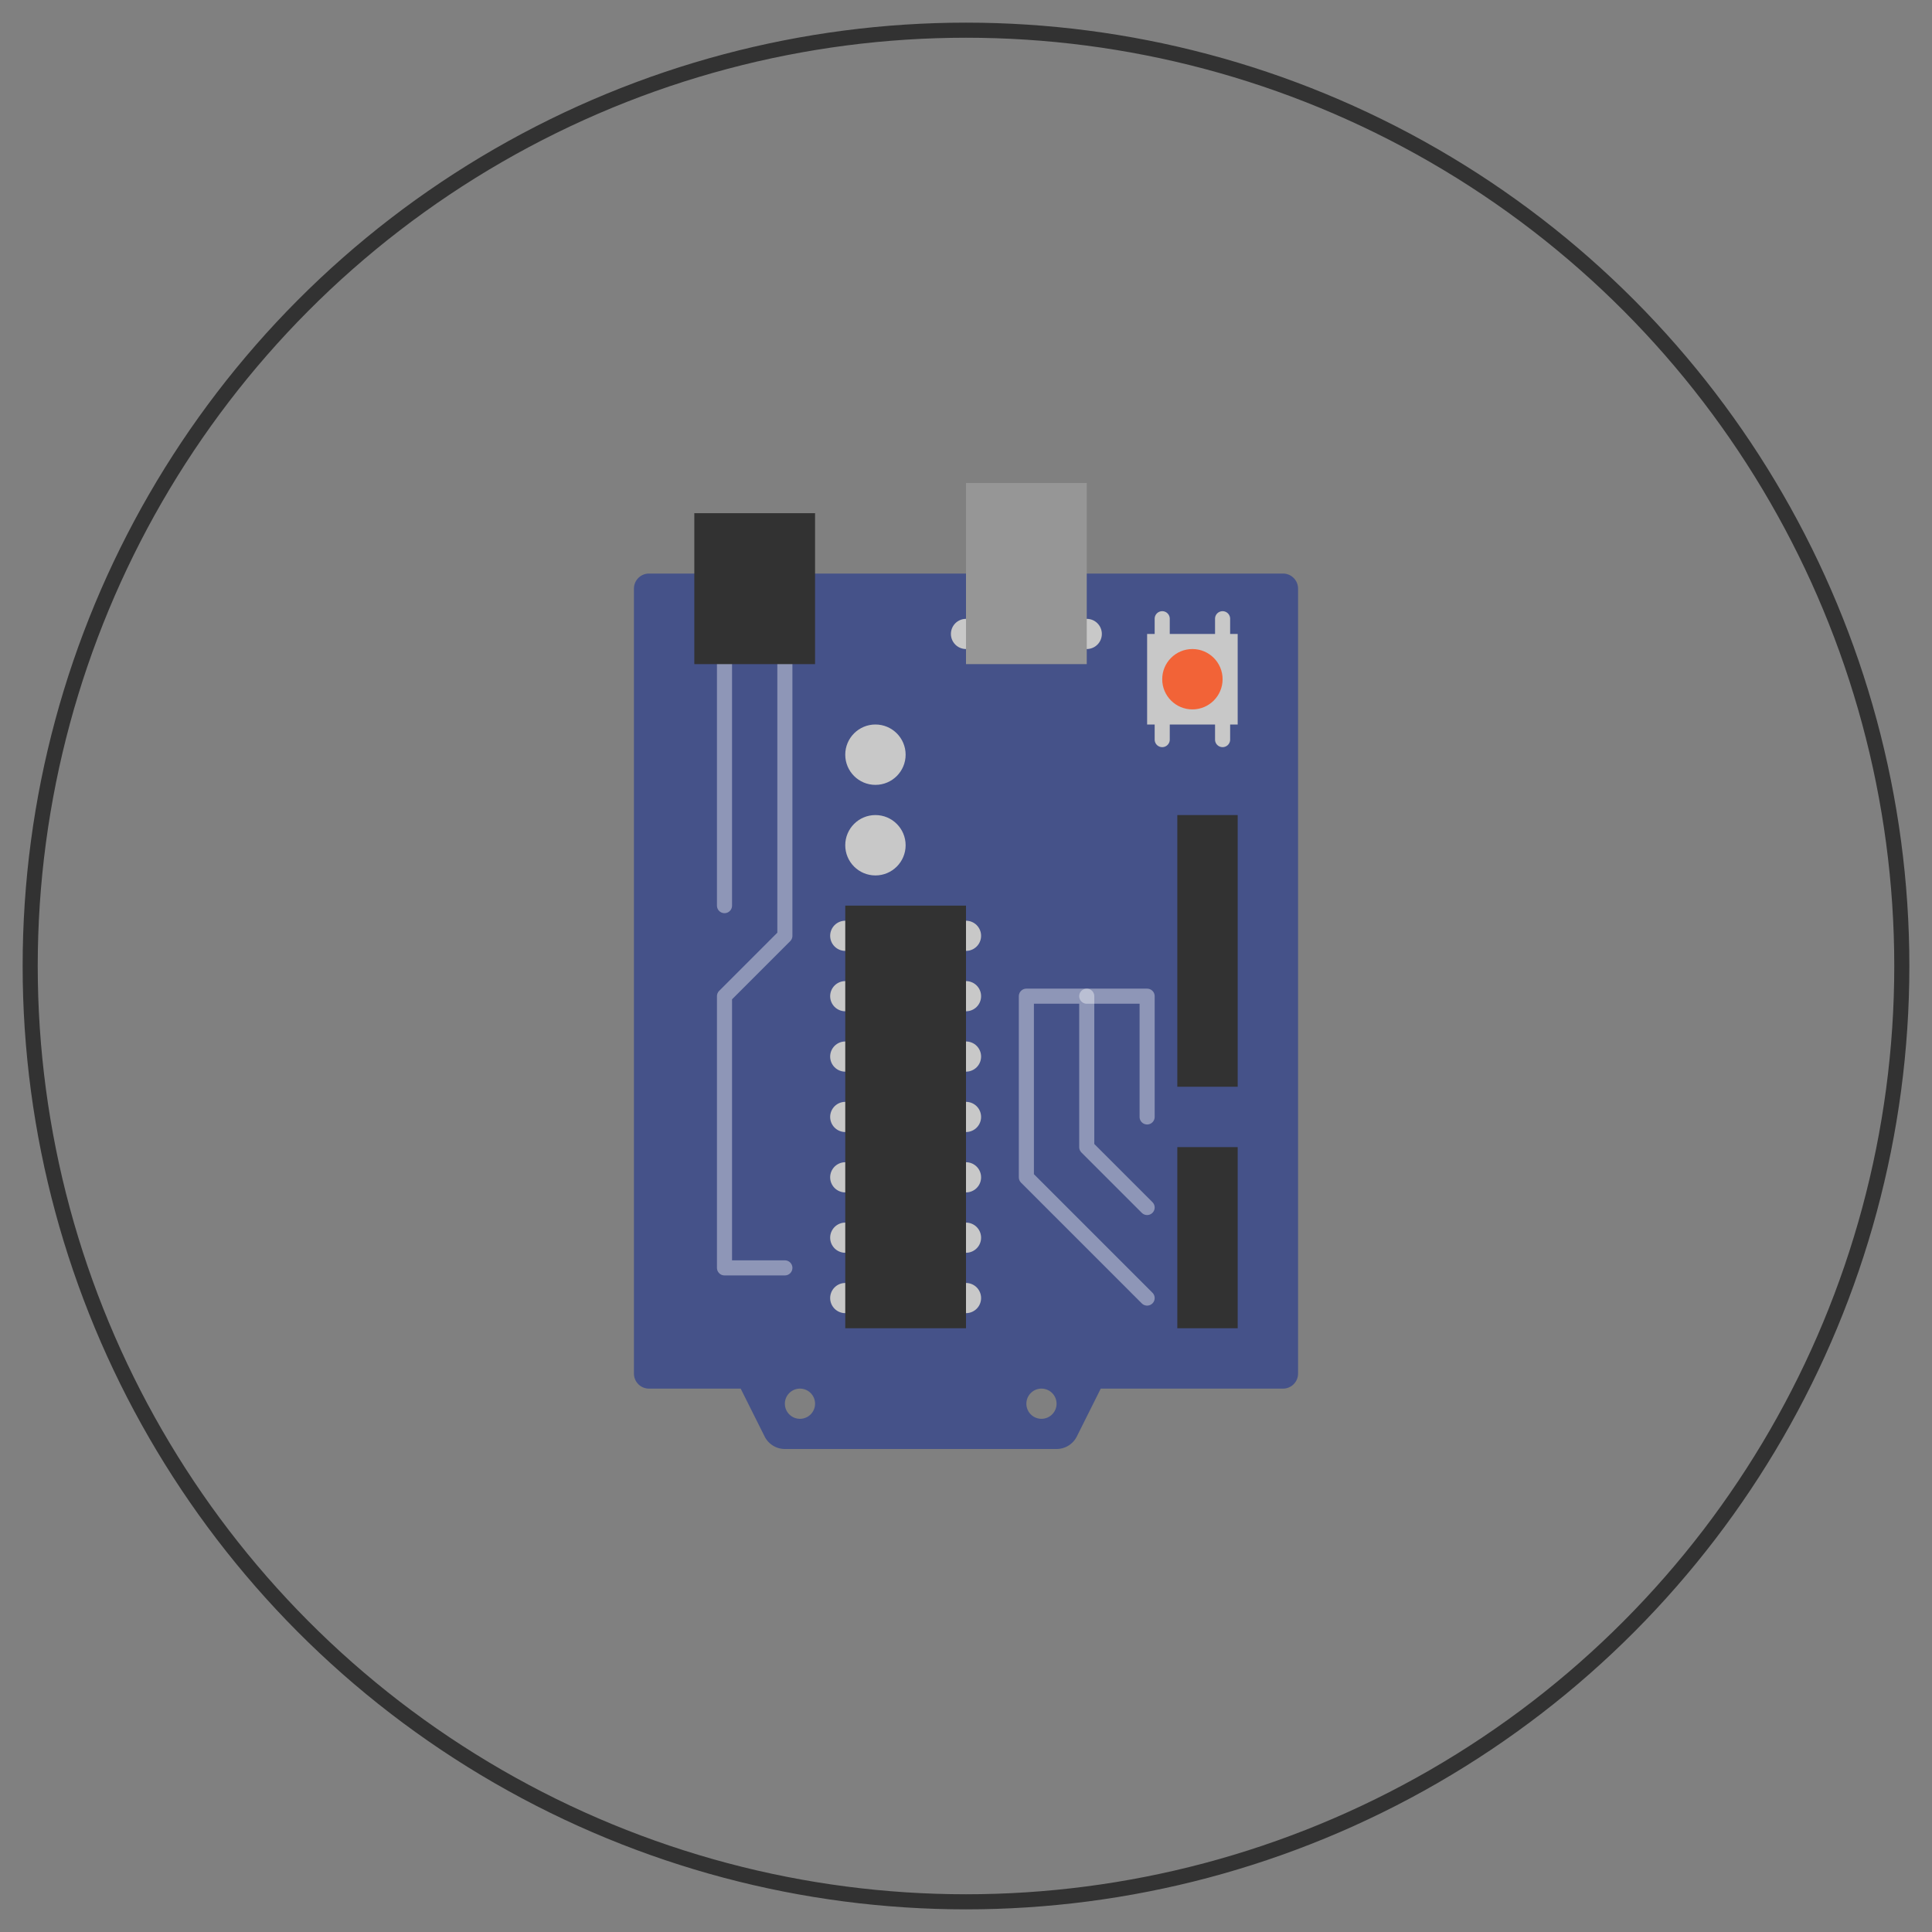 <?xml version='1.0' encoding='utf-8'?>
<svg xmlns:ns0="http://www.w3.org/2000/svg" xmlns:ns1="http://www.inkscape.org/namespaces/inkscape" xmlns:ns2="http://sodipodi.sourceforge.net/DTD/sodipodi-0.dtd" height="512" version="1.1" width="512" xmlns="http://www.w3.org/2000/svg"><rect width="100%" height="100%" fill="#808080" stroke="none"/><ns0:path d="m 172,152 c -2.216,0 -4,1.784 -4,4 v 208 c 0,2.216 1.784,4 4,4 h 24.291 l 6.342,12.684 c 1.017,2.033 3.094,3.317 5.367,3.316 h 72 c 2.273,1.6e-4 4.351,-1.284 5.367,-3.316 L 291.709,368 H 340 c 2.216,0 4,-1.784 4,-4 V 156 c 0,-2.216 -1.784,-4 -4,-4 z m 40,216 a 4,4 0 0 1 4,4 4,4 0 0 1 -4,4 4,4 0 0 1 -4,-4 4,4 0 0 1 4,-4 z m 64,0 a 4,4 0 0 1 4,4 4,4 0 0 1 -4,4 4,4 0 0 1 -4,-4 4,4 0 0 1 4,-4 z" id="rect1207" style="fill:#455289;fill-opacity:1;stroke:none;stroke-width:4;stroke-linecap:round;stroke-linejoin:round;stroke-miterlimit:4;stroke-dasharray:none;stroke-opacity:1" ns1:connector-curvature="0" />
    <ns0:path d="m 224,344 h 32" id="path1217" style="fill:none;fill-rule:evenodd;stroke:#c8c8c8;stroke-width:8;stroke-linecap:round;stroke-linejoin:miter;stroke-miterlimit:4;stroke-dasharray:none;stroke-opacity:1" ns1:connector-curvature="0" />
    <ns0:path d="m 224,328 h 32" id="path1219" style="fill:none;fill-rule:evenodd;stroke:#c8c8c8;stroke-width:8;stroke-linecap:round;stroke-linejoin:miter;stroke-miterlimit:4;stroke-dasharray:none;stroke-opacity:1" ns1:connector-curvature="0" />
    <ns0:path d="m 224,312 h 32" id="path1221" style="fill:none;fill-rule:evenodd;stroke:#c8c8c8;stroke-width:8;stroke-linecap:round;stroke-linejoin:miter;stroke-miterlimit:4;stroke-dasharray:none;stroke-opacity:1" ns1:connector-curvature="0" />
    <ns0:path d="m 224,296 h 32" id="path1223" style="fill:none;fill-rule:evenodd;stroke:#c8c8c8;stroke-width:8;stroke-linecap:round;stroke-linejoin:miter;stroke-miterlimit:4;stroke-dasharray:none;stroke-opacity:1" ns1:connector-curvature="0" />
    <ns0:path d="m 224,280 h 32" id="path1225" style="fill:none;fill-rule:evenodd;stroke:#c8c8c8;stroke-width:8;stroke-linecap:round;stroke-linejoin:miter;stroke-miterlimit:4;stroke-dasharray:none;stroke-opacity:1" ns1:connector-curvature="0" />
    <ns0:path d="m 224,264 h 32" id="path1227" style="fill:none;fill-rule:evenodd;stroke:#c8c8c8;stroke-width:8;stroke-linecap:round;stroke-linejoin:miter;stroke-miterlimit:4;stroke-dasharray:none;stroke-opacity:1" ns1:connector-curvature="0" />
    <ns0:path d="m 224,248 h 32" id="path1229" style="fill:none;fill-rule:evenodd;stroke:#c8c8c8;stroke-width:8;stroke-linecap:round;stroke-linejoin:miter;stroke-miterlimit:4;stroke-dasharray:none;stroke-opacity:1" ns1:connector-curvature="0" />
    <ns0:rect height="112" id="rect1215" style="fill:#323232;fill-opacity:1;stroke:none;stroke-width:12;stroke-linecap:round;stroke-linejoin:round;stroke-miterlimit:4;stroke-dasharray:none;stroke-opacity:1" width="32" x="224" y="240" />
    <ns0:circle cx="256" cy="256" id="path1231" r="248" style="fill:none;fill-opacity:1;stroke:#323232;stroke-width:4;stroke-linecap:round;stroke-linejoin:round;stroke-miterlimit:4;stroke-dasharray:none;stroke-opacity:1" />
    <ns0:path d="M 307.971,161.973 A 2,2 0 0 0 306,164 v 4 h -2 v 24 h 2 v 4 a 2,2 0 1 0 4,0 v -4 h 12 v 4 a 2,2 0 1 0 4,0 v -4 h 2 v -24 h -2 v -4 A 2,2 0 0 0 323.971,161.973 2,2 0 0 0 322,164 v 4 h -12 v -4 a 2,2 0 0 0 -2.029,-2.027 z" id="rect1237" style="fill:#c8c8c8;fill-opacity:1;stroke:none;stroke-width:4;stroke-linecap:round;stroke-linejoin:round;stroke-miterlimit:4;stroke-dasharray:none;stroke-opacity:1" ns1:connector-curvature="0" />
    <ns0:circle cx="316" cy="180" id="path1248" r="8" style="fill:#f26337;fill-opacity:1;stroke:none;stroke-width:4;stroke-linecap:round;stroke-linejoin:round;stroke-miterlimit:4;stroke-dasharray:none;stroke-opacity:1" />
    <ns0:path d="m 256,168 h 32" id="path1250" style="fill:none;fill-rule:evenodd;stroke:#c8c8c8;stroke-width:8;stroke-linecap:round;stroke-linejoin:miter;stroke-miterlimit:4;stroke-dasharray:none;stroke-opacity:1" ns1:connector-curvature="0" />
    <ns0:rect height="48" id="rect1233" style="fill:#969696;fill-opacity:1;stroke:none;stroke-width:4;stroke-linecap:round;stroke-linejoin:round;stroke-miterlimit:4;stroke-dasharray:none;stroke-opacity:1" width="32" x="256" y="128" />
    <ns0:rect height="72" id="rect1252" style="fill:#323232;fill-opacity:1;stroke:none;stroke-width:4;stroke-linecap:round;stroke-linejoin:round;stroke-miterlimit:4;stroke-dasharray:none;stroke-opacity:1" width="16" x="312" y="216" />
    <ns0:rect height="48" id="rect1254" style="fill:#323232;fill-opacity:1;stroke:none;stroke-width:4;stroke-linecap:round;stroke-linejoin:round;stroke-miterlimit:4;stroke-dasharray:none;stroke-opacity:1" width="16" x="312" y="304" />
    <ns0:path d="m 304,344 -32,-32 v -48 h 16 v 40 l 16,16" id="path1260" style="fill:none;fill-rule:evenodd;stroke:#ffffff;stroke-width:4;stroke-linecap:round;stroke-linejoin:round;stroke-miterlimit:4;stroke-dasharray:none;stroke-opacity:0.392" ns2:nodetypes="cccccc" ns1:connector-curvature="0" />
    <ns0:path d="M 304,296 V 264 H 288" id="path1262" style="fill:none;fill-rule:evenodd;stroke:#ffffff;stroke-width:4;stroke-linecap:round;stroke-linejoin:round;stroke-miterlimit:4;stroke-dasharray:none;stroke-opacity:0.392" ns1:connector-curvature="0" />
    <ns0:path d="m 208,176 v 72 l -16,16 v 72 h 16" id="path1268" style="fill:none;fill-rule:evenodd;stroke:#ffffff;stroke-width:4;stroke-linecap:round;stroke-linejoin:round;stroke-miterlimit:4;stroke-dasharray:none;stroke-opacity:0.392" ns1:connector-curvature="0" />
    <ns0:path d="m 192,176 v 64" id="path1270" style="fill:none;fill-rule:evenodd;stroke:#ffffff;stroke-width:4;stroke-linecap:round;stroke-linejoin:round;stroke-miterlimit:4;stroke-dasharray:none;stroke-opacity:0.392" ns1:connector-curvature="0" />
    <ns0:rect height="40" id="rect1235" style="fill:#323232;fill-opacity:1;stroke:none;stroke-width:4;stroke-linecap:round;stroke-linejoin:round;stroke-miterlimit:4;stroke-dasharray:none;stroke-opacity:1" width="32" x="184" y="136" />
    <ns0:circle cx="232" cy="200" id="path1272" r="8" style="fill:#c8c8c8;fill-opacity:1;stroke:none;stroke-width:4;stroke-linecap:round;stroke-linejoin:round;stroke-miterlimit:4;stroke-dasharray:none;stroke-opacity:1" />
    <ns0:circle cx="232" cy="224" id="circle1274" r="8" style="fill:#c8c8c8;fill-opacity:1;stroke:none;stroke-width:4;stroke-linecap:round;stroke-linejoin:round;stroke-miterlimit:4;stroke-dasharray:none;stroke-opacity:1" />
  </svg>